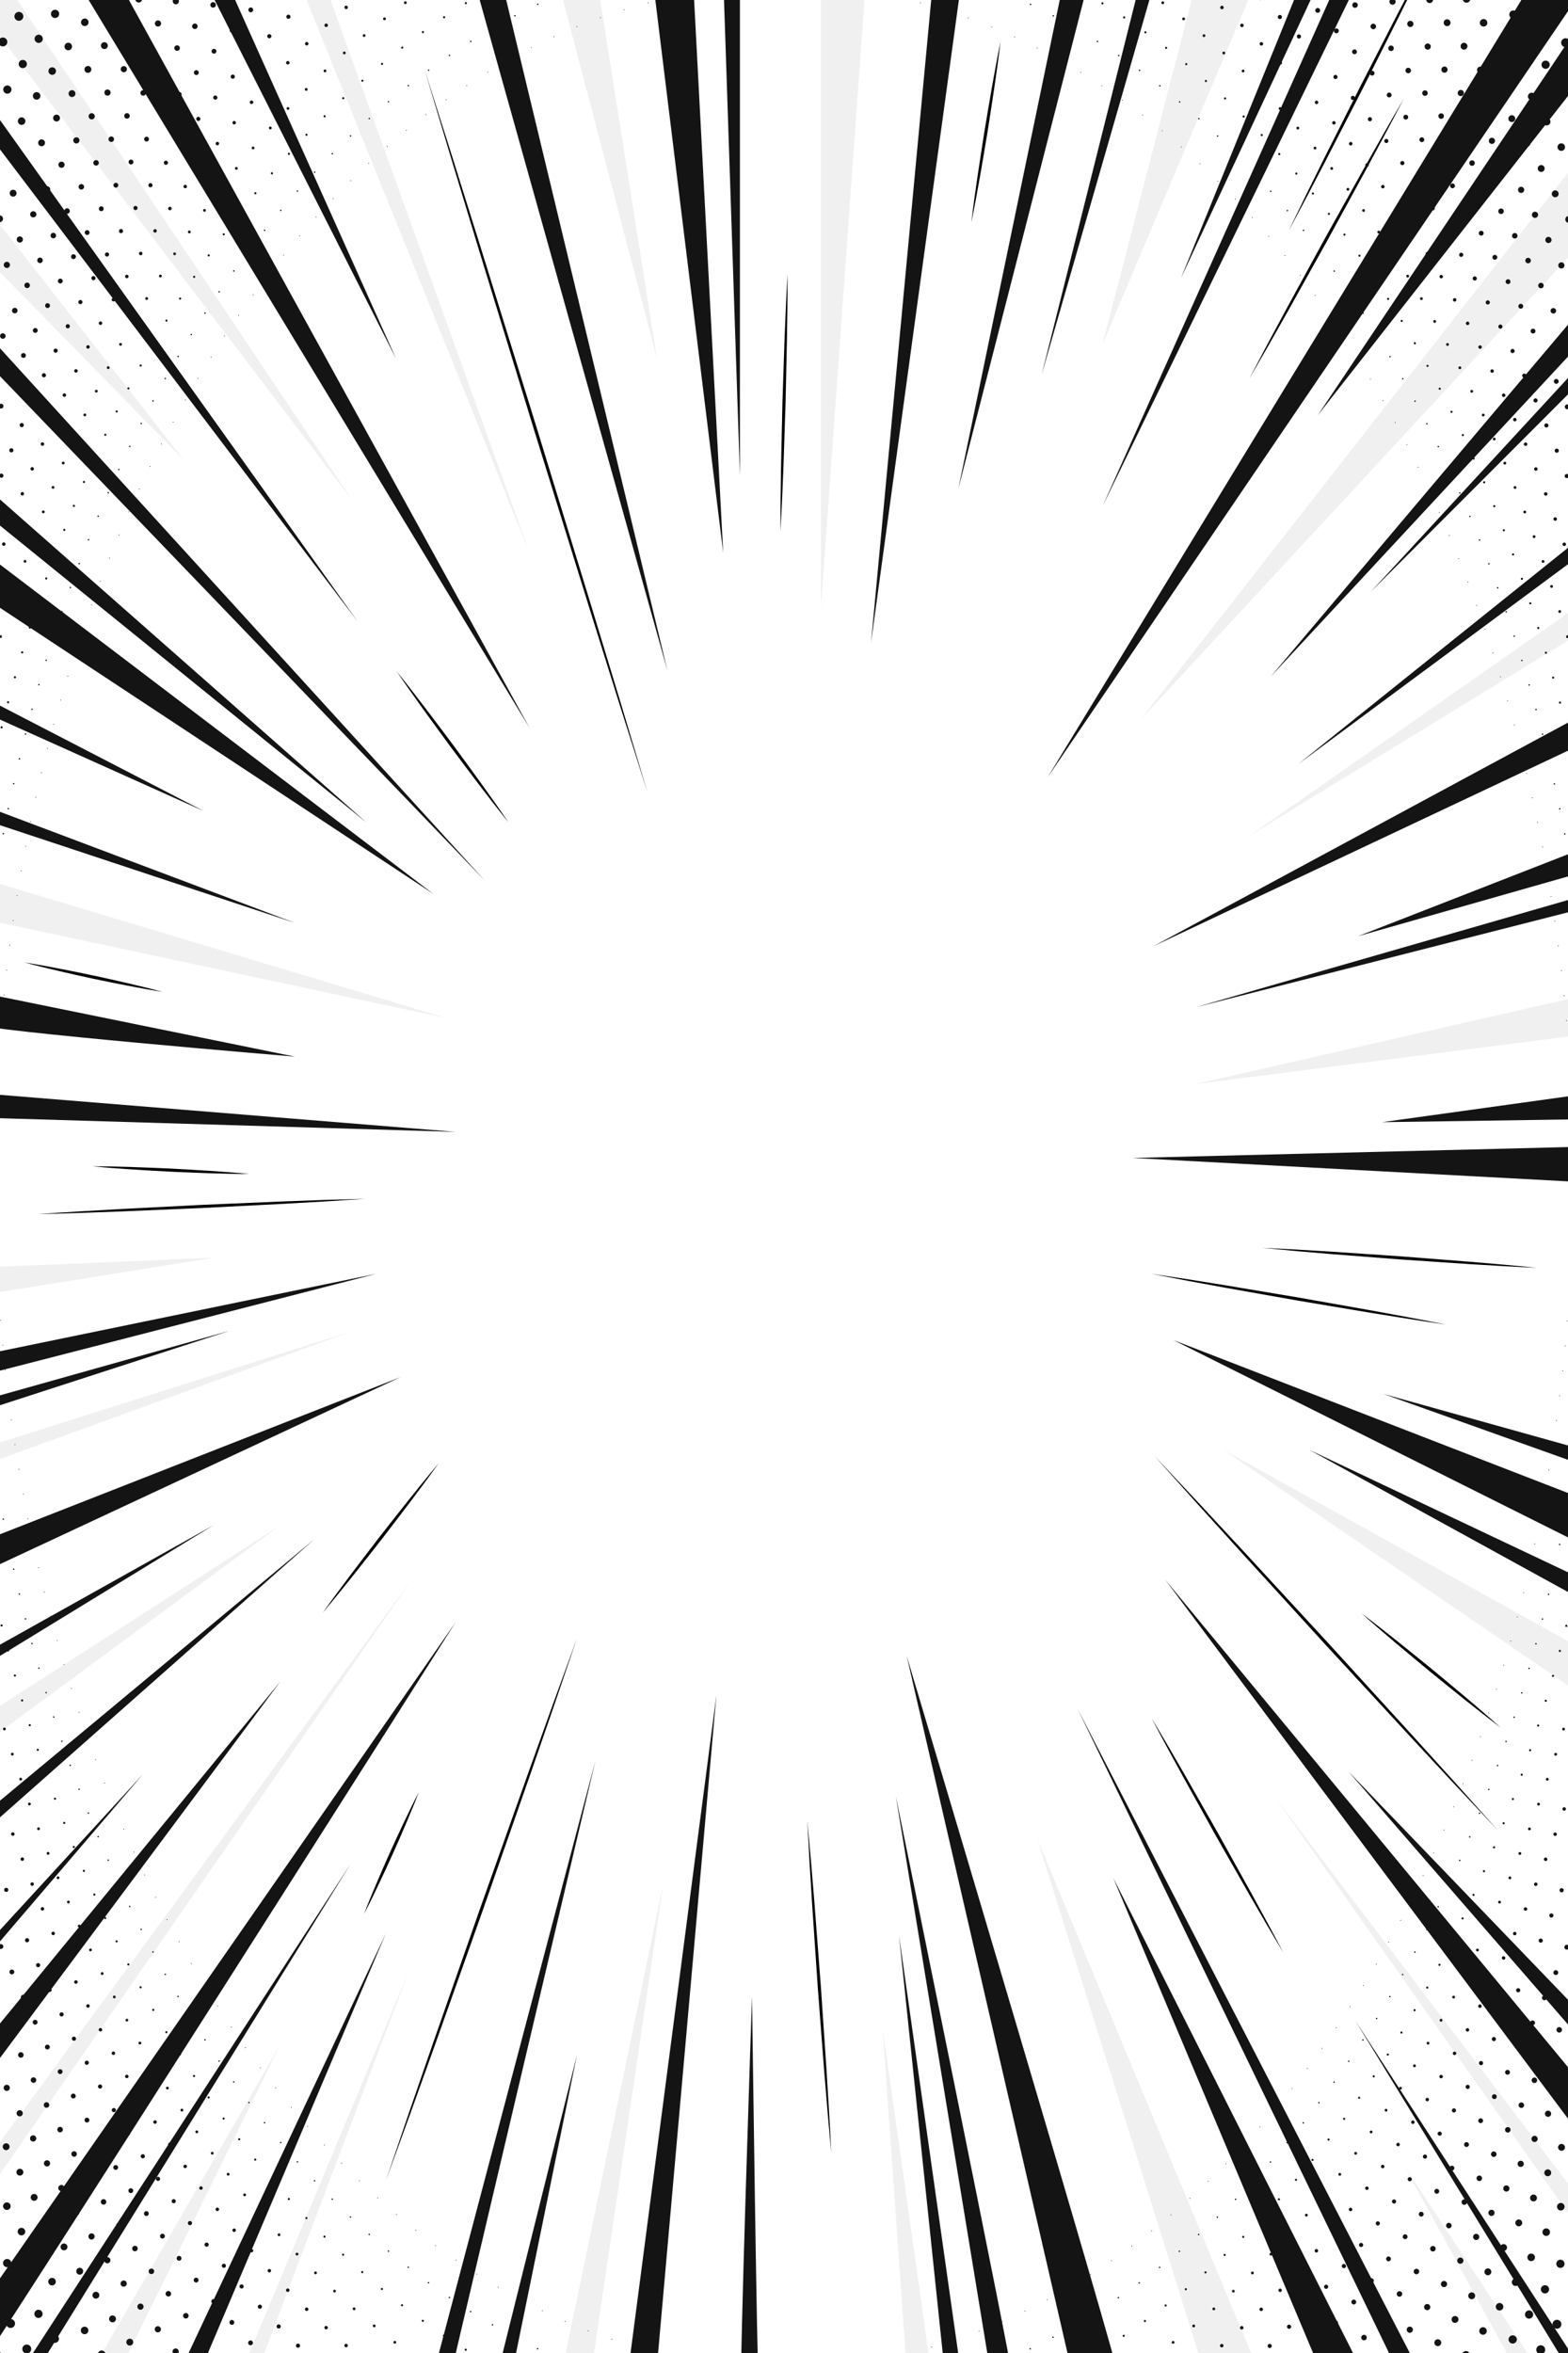 <svg xmlns="http://www.w3.org/2000/svg" viewBox="0 0 500 750"><rect x="0" y="0" width="500" height="750" fill="#808080" stroke="none"/><g xmlns="http://www.w3.org/2000/svg" transform="matrix(0 1 -1 0 500 -0)"><g id="BACKGROUND">	<rect style="fill:#FFFFFF;" width="750" height="500" /></g><g id="OBJECTS">	<g>		<defs>			<rect id="SVGID_1_" width="750" height="500" />		</defs>		<clipPath id="SVGID_00000074406356260295347850000017853816034618806413_">			<use p6:href="#SVGID_1_" style="overflow:visible;" xmlns:p6="http://www.w3.org/1999/xlink" />		</clipPath>		<g style="clip-path:url(#SVGID_00000074406356260295347850000017853816034618806413_);">			<polygon style="fill:#F0F0F0;" points="49.708,-4.174 229.377,136.283 77.658,-4.174    " />			<polygon style="fill:#F0F0F0;" points="-3.549,100.451 109.661,148.401 -4.713,118.796    " />			<polygon style="fill:#F0F0F0;" points="-4.713,223.988 193.829,238.242 -4.713,238.242    " />			<polygon style="fill:#F0F0F0;" points="-3.549,309.174 114.326,290.508 -3.549,321.392    " />			<polygon style="fill:#F0F0F0;" points="-5.967,396.736 176.264,331.127 -4.713,404.145    " />			<polygon style="fill:#F0F0F0;" points="-3.549,496.855 159.891,387.385 6.827,503.643 -3.549,503.643    " />			<polygon style="fill:#F0F0F0;" points="69.614,501.606 146.654,441.349 85.148,501.606    " />			<polygon style="fill:#F0F0F0;" points="280.656,503.643 324.493,357.706 292.93,505.513    " />			<path style="fill:#F0F0F0;" d="M403.91,503.643c0-0.679-3.055-72.033-3.055-72.033l11.539,72.033H403.91z" />			<polygon style="fill:#F0F0F0;" points="460.927,503.643 424.167,387.385 466.357,503.643    " />			<polygon style="fill:#F0F0F0;" points="549.594,509.056 486.129,410.605 558.079,508.182    " />			<polygon style="fill:#F0F0F0;" points="687.74,503.643 502.357,367.888 698.263,503.643    " />			<polygon style="fill:#F0F0F0;" points="756.872,471.401 651.662,410.605 759.255,463.595    " />			<polygon style="fill:#F0F0F0;" points="758.154,423.887 628.215,369.585 758.154,418.796    " />			<polygon style="fill:#F0F0F0;" points="761.181,312.228 600.31,288.471 760.236,321.731    " />			<path style="fill:#F0F0F0;" d="M754.703,203.285c-0.545,0-108.131,15.273-108.131,15.273l108.131-7.636V203.285z" />			<polygon style="fill:#F0F0F0;" points="754.703,99.093 585.821,169.346 754.703,116.402    " />			<polygon style="fill:#F0F0F0;" points="704.267,-6.307 572.546,93.663 712.237,-4.822    " />			<polygon style="fill:#F0F0F0;" points="754.703,9.834 690.353,52.258 754.703,16.962    " />			<polygon style="fill:#F0F0F0;" points="525.41,-4.174 462.12,109.869 538.986,-2.57    " />			<polygon style="fill:#F0F0F0;" points="317.027,-6.307 345.535,118.796 329.584,-6.307    " />			<polygon style="fill:#F0F0F0;" points="192.472,-4.174 266.458,101.661 201.635,-4.174    " />		</g>		<g style="clip-path:url(#SVGID_00000074406356260295347850000017853816034618806413_);">			<g>				<line style="fill:#141414;" x1="514.078" y1="397.116" x2="466.357" y2="360.081" />				<path d="M514.078,397.116c-4.103-2.923-8.139-5.933-12.165-8.956c-4.027-3.021-7.999-6.113-12.002-9.167      c-3.953-3.117-7.932-6.2-11.86-9.349l-5.88-4.74c-1.937-1.609-3.896-3.19-5.815-4.823c2.058,1.454,4.076,2.958,6.116,4.436      l6.051,4.519c4.026,3.023,8,6.113,12.001,9.168c3.951,3.119,7.933,6.2,11.859,9.351      C506.311,390.704,510.228,393.867,514.078,397.116z" />			</g>			<g>				<line style="fill:#141414;" x1="22.276" y1="364.581" x2="252.753" y2="293.475" />				<polygon points="22.276,364.581 51.014,355.461 79.783,346.439 137.367,328.551 195.02,310.884 223.871,302.129       252.753,293.475 224.015,302.597 195.247,311.619 137.662,329.505 80.008,347.171 51.158,355.925     " />			</g>			<g>				<line style="fill:#141414;" x1="213.967" y1="373.534" x2="262.139" y2="337.846" />				<path d="M213.967,373.534c3.892-3.14,7.848-6.191,11.815-9.23c3.965-3.04,7.984-6.008,11.974-9.016      c4.038-2.943,8.05-5.92,12.111-8.83l6.105-4.349c2.057-1.42,4.093-2.868,6.167-4.264c-1.94,1.578-3.918,3.104-5.876,4.658      l-5.939,4.573c-3.967,3.038-7.984,6.009-11.975,9.014c-4.039,2.94-8.049,5.921-12.112,8.828      C222.176,367.829,218.104,370.726,213.967,373.534z" />			</g>			<g>				<line style="fill:#141414;" x1="583.475" y1="22.312" x2="464.081" y2="131.848" />				<polygon points="583.475,22.312 568.715,36.183 553.885,49.978 524.116,77.448 494.189,104.747 479.171,118.336       464.081,131.848 478.84,117.975 493.669,104.18 523.44,76.712 553.368,49.414 568.386,35.825     " />			</g>			<g>				<line style="fill:#141414;" x1="522.176" y1="316.013" x2="695.032" y2="376.945" />				<polygon points="522.176,316.013 543.863,323.4 565.517,330.884 608.77,346.008 651.946,361.349 673.506,369.097       695.032,376.945 673.344,369.559 651.69,362.074 608.438,346.95 565.263,331.607 543.702,323.858     " />			</g>			<g>				<line style="fill:#141414;" x1="404.111" y1="9.876" x2="397.743" y2="97.433" />				<path d="M404.111,9.876c-0.325,7.311-0.759,14.615-1.21,21.917l-1.476,21.897l-1.707,21.881l-0.935,10.934l-1.04,10.927      l0.552-10.962l0.657-10.955l1.478-21.897l1.708-21.881C402.748,24.447,403.375,17.158,404.111,9.876z" />			</g>			<g>				<line style="fill:#141414;" x1="422.19" y1="38.917" x2="406.005" y2="132.842" />				<path d="M422.19,38.917c-1.145,7.862-2.399,15.706-3.669,23.546l-3.931,23.501l-4.159,23.462l-2.16,11.717l-2.265,11.699      l1.782-11.782l1.886-11.764l3.933-23.501l4.161-23.461C419.194,54.52,420.638,46.709,422.19,38.917z" />			</g>			<g>				<line style="fill:#141414;" x1="31.523" y1="52.394" x2="120.765" y2="101.661" />				<path d="M31.523,52.394c7.537,3.925,15.02,7.946,22.496,11.982L76.385,76.59L98.64,89.007l11.088,6.281l11.037,6.373      l-11.274-5.944l-11.223-6.036L75.902,77.465L53.648,65.046C46.25,60.87,38.86,56.68,31.523,52.394z" />			</g>			<g>				<line style="fill:#141414;" x1="-18.325" y1="42.335" x2="73.606" y2="89.085" />				<path d="M-18.325,42.335c7.754,3.712,15.459,7.522,23.156,11.346l23.036,11.584l22.931,11.79l11.428,5.968l11.38,6.062      L62.004,83.46l-11.555-5.719L27.414,66.155L4.484,54.364C-3.14,50.397-10.757,46.415-18.325,42.335z" />			</g>			<g>				<line style="fill:#141414;" x1="386.996" y1="487.928" x2="382.106" y2="383.603" />				<path d="M386.996,487.928c-0.613-8.684-1.117-17.373-1.605-26.063l-1.339-26.076l-1.108-26.087l-0.472-13.047l-0.366-13.052      l0.856,13.029l0.751,13.034l1.337,26.076l1.106,26.087C386.484,470.526,386.795,479.224,386.996,487.928z" />			</g>			<g>				<line style="fill:#141414;" x1="686.203" y1="234.921" x2="580.413" y2="242.563" />				<path d="M686.203,234.921c-8.801,0.843-17.61,1.576-26.42,2.292l-26.439,2.027l-26.456,1.796l-13.234,0.816l-13.242,0.711      l13.206-1.2l13.214-1.094l26.439-2.025l26.456-1.794C668.55,235.893,677.372,235.353,686.203,234.921z" />			</g>			<g>				<line style="fill:#141414;" x1="622.424" y1="90.757" x2="547.559" y2="132.842" />				<path d="M622.424,90.757c-6.138,3.687-12.329,7.278-18.529,10.855l-18.659,10.623l-18.773,10.421l-9.427,5.139      c-3.16,1.681-6.303,3.392-9.478,5.047c3.064-1.852,6.159-3.648,9.238-5.474l9.29-5.382l18.66-10.622l18.773-10.42      C609.798,97.507,616.085,94.084,622.424,90.757z" />			</g>			<g>				<line style="fill:#141414;" x1="87.445" y1="248.873" x2="169.278" y2="251.127" />				<path d="M87.445,248.873c6.825-0.018,13.647,0.073,20.469,0.181l20.462,0.447l20.455,0.678l10.225,0.421      c3.407,0.177,6.816,0.32,10.223,0.527c-3.413,0.019-6.824-0.026-10.236-0.037l-10.233-0.142l-20.462-0.449l-20.455-0.68      C101.075,249.551,94.258,249.267,87.445,248.873z" />			</g>			<g>				<line style="fill:#141414;" x1="13.22" y1="180.949" x2="70.918" y2="190.263" />				<path d="M13.22,180.949c4.841,0.573,9.665,1.253,14.485,1.951c4.821,0.695,9.628,1.479,14.443,2.214      c4.802,0.815,9.611,1.587,14.406,2.442l7.19,1.302c2.391,0.47,4.787,0.906,7.173,1.406c-2.422-0.276-4.834-0.616-7.251-0.922      l-7.234-1.027c-4.821-0.697-9.628-1.478-14.443-2.215c-4.801-0.818-9.611-1.586-14.406-2.444      C22.788,182.8,17.996,181.928,13.22,180.949z" />			</g>			<g>				<line style="fill:#141414;" x1="316.144" y1="448.217" x2="306.791" y2="492.122" />				<path d="M316.144,448.217c-0.578,3.702-1.263,7.381-1.964,11.056c-0.69,3.678-1.457,7.339-2.224,11      c-0.79,3.656-1.583,7.312-2.451,10.952l-1.306,5.459c-0.471,1.812-0.908,3.631-1.409,5.437c0.279-1.853,0.621-3.693,0.93-5.539      l1.033-5.517c0.691-3.678,1.457-7.339,2.226-11c0.792-3.656,1.584-7.312,2.453-10.952      C314.289,455.472,315.163,451.833,316.144,448.217z" />			</g>			<g>				<line style="fill:#141414;" x1="374.198" y1="420.512" x2="371.747" y2="470.516" />				<path d="M374.198,420.512c0.002,4.177-0.106,8.349-0.23,12.52c-0.122,4.171-0.334,8.338-0.496,12.507      c-0.243,4.165-0.444,8.332-0.727,12.495l-0.446,6.244c-0.185,2.079-0.336,4.161-0.551,6.238      c-0.011-2.089,0.042-4.175,0.062-6.263l0.167-6.257c0.125-4.171,0.333-8.338,0.498-12.507c0.246-4.165,0.443-8.332,0.729-12.495      C373.487,428.831,373.787,424.669,374.198,420.512z" />			</g>			<g>				<line style="fill:#141414;" x1="571.24" y1="366.453" x2="610.043" y2="383.906" />				<path d="M571.24,366.453c3.318,1.266,6.591,2.633,9.858,4.014c3.271,1.371,6.51,2.814,9.749,4.257      c3.229,1.465,6.457,2.931,9.654,4.468l4.793,2.309c1.583,0.803,3.18,1.574,4.75,2.405c-1.663-0.624-3.3-1.307-4.951-1.958      l-4.908-2.054c-3.271-1.372-6.51-2.814-9.748-4.258c-3.228-1.466-6.457-2.932-9.653-4.47      C577.583,369.638,574.389,368.096,571.24,366.453z" />			</g>			<g>				<line style="fill:#141414;" x1="514.226" y1="65.868" x2="550.641" y2="21.488" />				<path d="M514.226,65.868c2.875-3.829,5.835-7.589,8.808-11.338c2.971-3.75,6.011-7.444,9.014-11.169      c3.065-3.674,6.096-7.374,9.193-11.022l4.66-5.459c1.581-1.796,3.136-3.615,4.741-5.392c-1.43,1.921-2.909,3.801-4.362,5.703      l-4.444,5.636c-2.973,3.749-6.011,7.445-9.015,11.168c-3.067,3.672-6.096,7.375-9.194,11.021      C520.529,58.664,517.42,62.301,514.226,65.868z" />			</g>		</g>		<g style="clip-path:url(#SVGID_00000074406356260295347850000017853816034618806413_);">			<polygon style="fill:#141414;" points="-8.972,9.4 247.759,165.931 -5.723,-6.307    " />			<polygon style="fill:#141414;" points="9.443,-2.57 132.392,79.812 27.317,-2.57    " />			<polygon style="fill:#141414;" points="365.46,-6.307 369.084,138.85 376.892,-6.307    " />			<polygon style="fill:#141414;" points="479.377,-9.015 427.133,125.85 494.543,-9.015    " />			<path style="fill:#141414;" d="M760.139,142.641c-5.958,0.542-232.358,68.245-232.358,68.245l232.358-53.621V142.641z" />			<polygon style="fill:#141414;" points="760.139,291.047 540.238,271.548 760.139,300.254    " />			<path style="fill:#141414;" d="M760.139,510.406c-1.083-2.167-243.119-155.72-243.119-155.72l224.162,155.72H760.139z" />			<polygon style="fill:#141414;" points="503.407,510.406 438.954,372.291 493.116,510.406    " />			<polygon style="fill:#141414;" points="-8.972,463.826 232.052,331.127 -5.723,475.2    " />			<polygon style="fill:#141414;" points="-8.972,279.131 176.264,269.382 -8.972,292.13    " />			<polygon style="fill:#141414;" points="-8.972,202.22 204.97,222.26 -8.972,193.012    " />			<polygon style="fill:#141414;" points="666.522,-6.307 503.466,128.481 683.75,-6.307    " />			<polygon style="fill:#141414;" points="96.007,-6.307 215.666,94.789 106.885,-6.307    " />			<polygon style="fill:#141414;" points="113.637,-6.307 188.658,62.912 119.393,-6.307    " />			<polygon style="fill:#141414;" points="226.919,-6.307 301.565,132.131 236.297,-6.307    " />			<polygon style="fill:#141414;" points="289.187,-6.307 321.071,118.796 285.061,-6.307    " />			<polygon style="fill:#141414;" points="278.627,-2.57 298.413,66.969 271.286,-2.57    " />			<polygon style="fill:#141414;" points="171.254,-4.174 243.455,85.88 176.748,-4.174    " />			<polygon style="fill:#141414;" points="504.142,-6.307 462.12,82.504 510.903,-6.307    " />			<polygon style="fill:#141414;" points="467.72,-6.758 444.306,58.869 462.563,-6.569    " />			<polygon style="fill:#141414;" points="652.552,-6.307 564.655,69.996 643.96,-6.307    " />			<polygon style="fill:#141414;" points="756.877,65.085 598.579,145.011 757.39,78.181    " />			<polygon style="fill:#141414;" points="754.443,48.165 544.784,156.332 754.703,54.802    " />			<polygon style="fill:#141414;" points="-6.01,66.969 161.326,148.401 -6.01,73.454    " />			<polygon style="fill:#141414;" points="-4.713,79.892 88.684,123.43 -4.713,85.453    " />			<polygon style="fill:#141414;" points="-3.549,153.555 155.836,194.416 -3.549,161.338    " />			<polyline style="fill:#141414;" points="-4.713,132.131 -3.549,132.466 119.393,167.824 -4.713,136.692    " />			<polygon style="fill:#141414;" points="-5.967,340.013 213.967,287.113 -5.967,348.709    " />			<polygon style="fill:#141414;" points="-5.967,427.697 114.326,373.71 -5.967,434.581    " />			<polygon style="fill:#141414;" points="27.367,507.771 198.024,386.029 33.889,510.406    " />			<path style="fill:#141414;" d="M316.144,507.409l20.653-101.452c0,0-8.333,100.003-10.326,101.452     C324.477,508.858,316.144,507.409,316.144,507.409z" />			<polygon style="fill:#141414;" points="756.052,-4.822 643.96,67.893 758.154,-2.021    " />			<path style="fill:#141414;" d="M760.139,176.763c-0.836-0.624-187.593,37.57-187.593,37.57l187.593-30.819V176.763z" />			<polygon style="fill:#141414;" points="758.55,193.253 616.93,213.317 758.365,198.518    " />			<path style="fill:#141414;" d="M760.139,258.06c-1.626,0.527-123.848,2.141-123.848,2.141s123.63,4.18,123.848,3.39     c0.218-0.79,0-6.849,0-6.849" />			<path style="fill:#141414;" d="M761.181,357.259c-2.27-0.434-200.065-47.149-200.065-47.149l198.292,52.407L761.181,357.259z" />			<polyline style="fill:#141414;" points="759.164,337.306 654.947,316.013 759.359,342.044 759.229,338.885    " />			<polygon style="fill:#141414;" points="759.255,437.616 616.225,376.945 759.255,444.202    " />			<polygon style="fill:#141414;" points="668.164,509.088 535.932,410.573 656.047,509.088    " />			<polygon style="fill:#141414;" points="587.297,509.088 490.626,399.773 581.502,509.088    " />			<polygon style="fill:#141414;" points="104,506.387 280.656,345.427 111.54,508.053    " />			<polygon style="fill:#141414;" points="153.883,506.03 262.139,383.174 161.005,508.053    " />			<polygon style="fill:#141414;" points="173.825,508.053 284.93,361.808 188.425,508.053    " />			<polygon style="fill:#141414;" points="348.316,508.053 360.78,354.686 356.151,509.088    " />			<polygon style="fill:#141414;" points="432.357,508.053 406.005,379.969 438.954,508.053    " />			<polygon style="fill:#141414;" points="447.313,509.088 424.167,426.74 450.518,508.053    " />			<polygon style="fill:#141414;" points="255.729,508.053 294.189,405.919 260.358,508.053    " />			<polygon style="fill:#141414;" points="222.255,505.157 258.578,434.931 226.885,505.513    " />			<polygon style="fill:#141414;" points="527.793,506.387 486.129,431.887 531.71,506.387    " />			<polygon style="fill:#141414;" points="623.941,508.053 565.54,454.431 628.215,508.053    " />			<polygon style="fill:#141414;" points="760.139,496.06 594.029,388.16 760.236,491.074    " />			<polygon style="fill:#141414;" points="-7.629,269.382 151.621,264.055 -7.629,264.055    " />			<polygon style="fill:#141414;" points="356.781,-2.57 357.691,59.315 349.093,-2.57    " />		</g>	</g>	<g>		<defs>			<rect id="SVGID_00000104688296628410481580000004196522056302099593_" width="750" height="500" />		</defs>		<clipPath id="SVGID_00000077314077634133861010000010909978900345560204_">			<use p6:href="#SVGID_00000104688296628410481580000004196522056302099593_" style="overflow:visible;" xmlns:p6="http://www.w3.org/1999/xlink" />		</clipPath>		<g style="clip-path:url(#SVGID_00000077314077634133861010000010909978900345560204_);">			<g>									<ellipse style="fill:none;stroke:#141414;stroke-width:0.25;stroke-linecap:round;stroke-linejoin:round;stroke-dasharray:0,0,0,0,0,7.986;" cx="375" cy="250" rx="379.794" ry="251.666" />			</g>			<g>									<ellipse style="fill:none;stroke:#141414;stroke-width:0.466;stroke-linecap:round;stroke-linejoin:round;stroke-dasharray:0,0,0,0,0,8.14;" cx="375" cy="250" rx="392.093" ry="259.211" />			</g>			<g>									<ellipse style="fill:none;stroke:#141414;stroke-width:0.682;stroke-linecap:round;stroke-linejoin:round;stroke-dasharray:0,0,0,0,0,8.259;" cx="375" cy="250" rx="404.392" ry="266.755" />			</g>			<g>									<ellipse style="fill:none;stroke:#141414;stroke-width:0.898;stroke-linecap:round;stroke-linejoin:round;stroke-dasharray:0,0,0,0,0,8.406;" cx="375" cy="250" rx="416.691" ry="274.3" />			</g>			<g>									<ellipse style="fill:none;stroke:#141414;stroke-width:1.114;stroke-linecap:round;stroke-linejoin:round;stroke-dasharray:0,0,0,0,0,8.55;" cx="375" cy="250" rx="428.99" ry="281.844" />			</g>			<g>									<ellipse style="fill:none;stroke:#141414;stroke-width:1.33;stroke-linecap:round;stroke-linejoin:round;stroke-dasharray:0,0,0,0,0,8.691;" cx="375" cy="250" rx="441.289" ry="289.389" />			</g>			<g>									<ellipse style="fill:none;stroke:#141414;stroke-width:1.545;stroke-linecap:round;stroke-linejoin:round;stroke-dasharray:0,0,0,0,0,8.829;" cx="375" cy="250" rx="453.588" ry="296.934" />			</g>			<g>									<ellipse style="fill:none;stroke:#141414;stroke-width:1.761;stroke-linecap:round;stroke-linejoin:round;stroke-dasharray:0,0,0,0,0,8.963;" cx="375" cy="250" rx="465.887" ry="304.478" />			</g>			<g>									<ellipse style="fill:none;stroke:#141414;stroke-width:1.977;stroke-linecap:round;stroke-linejoin:round;stroke-dasharray:0,0,0,0,0,9.095;" cx="375" cy="250" rx="478.186" ry="312.023" />			</g>			<g>									<ellipse style="fill:none;stroke:#141414;stroke-width:2.193;stroke-linecap:round;stroke-linejoin:round;stroke-dasharray:0,0,0,0,0,9.224;" cx="375" cy="250" rx="490.484" ry="319.567" />			</g>			<g>									<ellipse style="fill:none;stroke:#141414;stroke-width:2.409;stroke-linecap:round;stroke-linejoin:round;stroke-dasharray:0,0,0,0,0,9.35;" cx="375" cy="250" rx="502.783" ry="327.112" />			</g>			<g>									<ellipse style="fill:none;stroke:#141414;stroke-width:2.625;stroke-linecap:round;stroke-linejoin:round;stroke-dasharray:0,0,0,0,0,9.507;" cx="375" cy="250" rx="515.082" ry="334.657" />			</g>			<g>									<ellipse style="fill:none;stroke:#141414;stroke-width:2.841;stroke-linecap:round;stroke-linejoin:round;stroke-dasharray:0,0,0,0,0,9.628;" cx="375" cy="250" rx="527.381" ry="342.201" />			</g>			<g>									<ellipse style="fill:none;stroke:#141414;stroke-width:3.057;stroke-linecap:round;stroke-linejoin:round;stroke-dasharray:0,0,0,0,0,9.78;" cx="375" cy="250" rx="539.68" ry="349.746" />			</g>			<g>									<ellipse style="fill:none;stroke:#141414;stroke-width:3.273;stroke-linecap:round;stroke-linejoin:round;stroke-dasharray:0,0,0,0,0,9.896;" cx="375" cy="250" rx="551.979" ry="357.29" />			</g>			<g>									<ellipse style="fill:none;stroke:#141414;stroke-width:3.489;stroke-linecap:round;stroke-linejoin:round;stroke-dasharray:0,0,0,0,0,10.044;" cx="375" cy="250" rx="564.278" ry="364.835" />			</g>			<g>									<ellipse style="fill:none;stroke:#141414;stroke-width:3.705;stroke-linecap:round;stroke-linejoin:round;stroke-dasharray:0,0,0,0,0,10.19;" cx="375" cy="250" rx="576.577" ry="372.379" />			</g>			<g>									<ellipse style="fill:none;stroke:#141414;stroke-width:3.92;stroke-linecap:round;stroke-linejoin:round;stroke-dasharray:0,0,0,0,0,10.333;" cx="375" cy="250" rx="588.876" ry="379.924" />			</g>			<g>									<ellipse style="fill:none;stroke:#141414;stroke-width:4.136;stroke-linecap:round;stroke-linejoin:round;stroke-dasharray:0,0,0,0,0,10.44;" cx="375" cy="250" rx="601.175" ry="387.469" />			</g>			<g>									<ellipse style="fill:none;stroke:#141414;stroke-width:4.352;stroke-linecap:round;stroke-linejoin:round;stroke-dasharray:0,0,0,0,0,10.58;" cx="375" cy="250" rx="613.474" ry="395.013" />			</g>			<g>									<ellipse style="fill:none;stroke:#141414;stroke-width:4.568;stroke-linecap:round;stroke-linejoin:round;stroke-dasharray:0,0,0,0,0,10.718;" cx="375" cy="250" rx="625.773" ry="402.558" />			</g>			<g>									<ellipse style="fill:none;stroke:#141414;stroke-width:4.784;stroke-linecap:round;stroke-linejoin:round;stroke-dasharray:0,0,0,0,0,10.854;" cx="375" cy="250" rx="638.072" ry="410.102" />			</g>			<g>									<ellipse style="fill:none;stroke:#141414;stroke-width:5;stroke-linecap:round;stroke-linejoin:round;stroke-dasharray:0,0,0,0,0,10.989;" cx="375" cy="250" rx="650.371" ry="417.647" />			</g>		</g>	</g></g></g></svg>